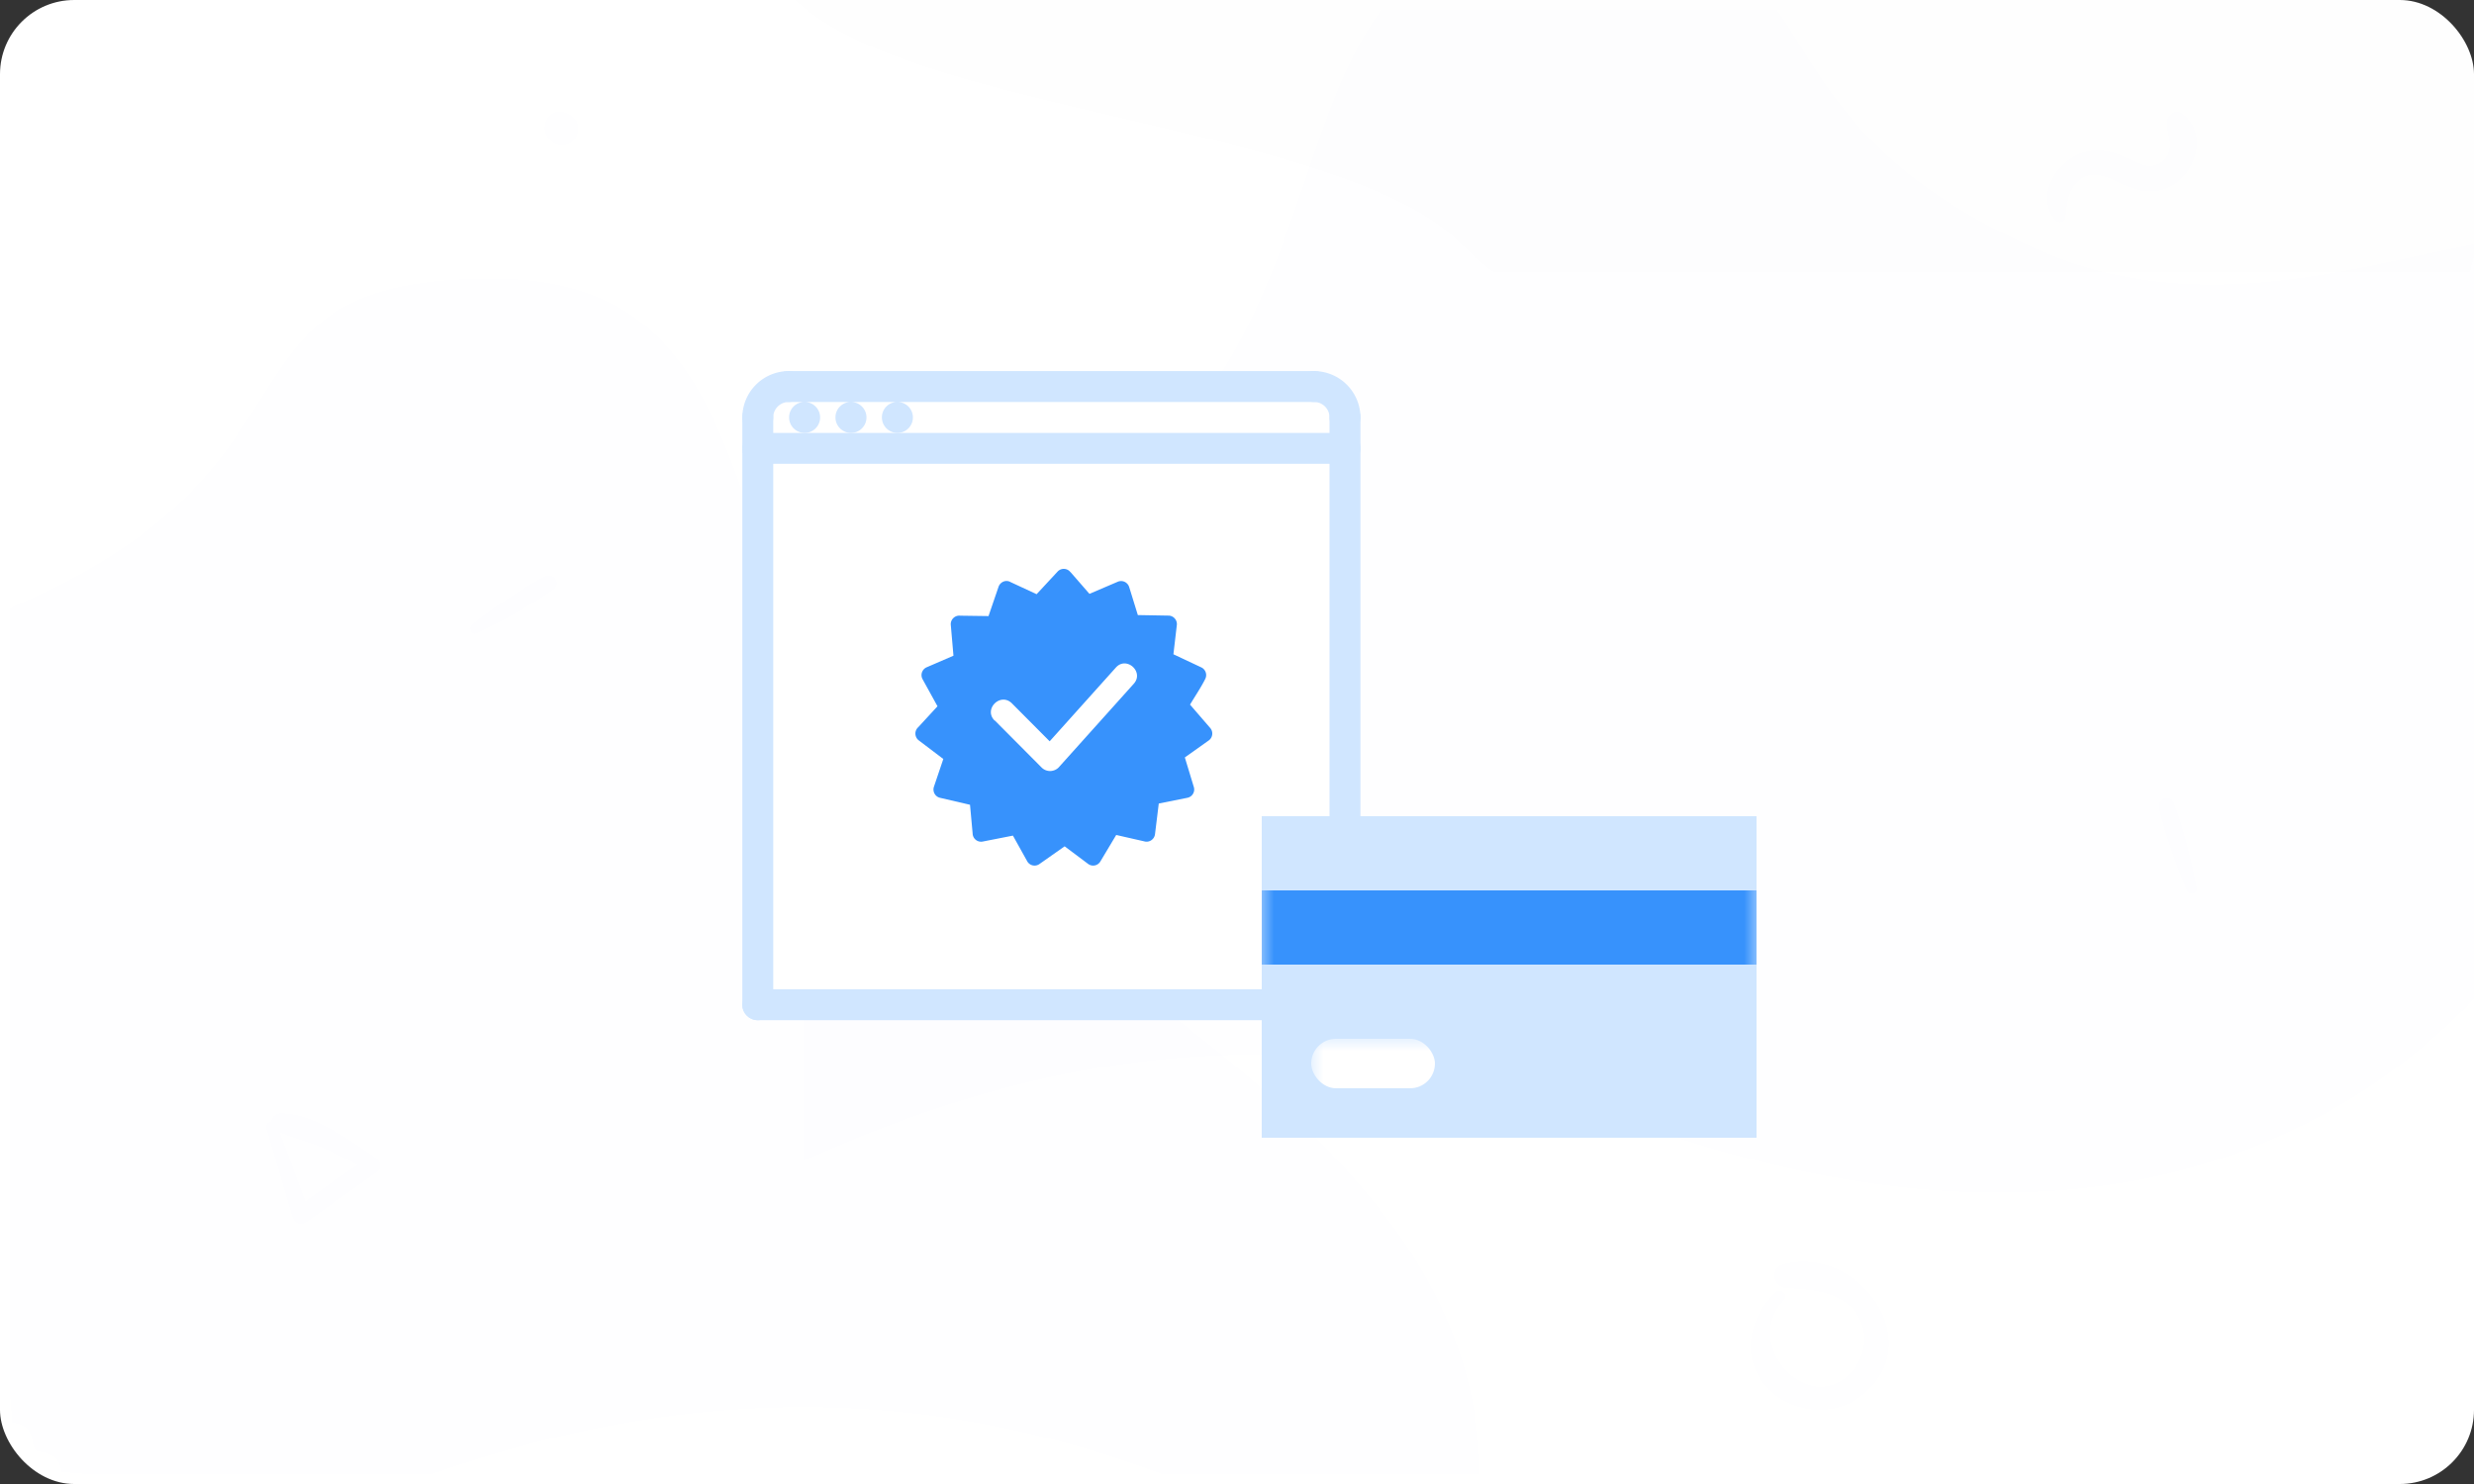 <svg xmlns="http://www.w3.org/2000/svg" xmlns:xlink="http://www.w3.org/1999/xlink" width="100" height="60"><rect width="100%" height="100%" fill="#333333" stroke="none"/><defs><rect id="A" width="100" height="60" rx="3"/><path id="B" d="M0 0h20v13H0z"/></defs><g fill="none" fill-rule="evenodd"><mask id="C" fill="#fff"><use xlink:href="#A"/></mask><use fill="#fff" xlink:href="#A"/><g fill-rule="nonzero"><path fill="#4f2da7" d="M74.975 23.404c8.25 0 22.5 0 25.5-8.25S78.53 7.388 72.725 1.58s-15.17-5.177-24-5.177-7.158-9.734-14.25-8.25-.75 8.918-3 13.427v21.823h43.5z" mask="url(#C)" opacity=".05" transform="rotate(180 65.862 5.702)"/><g fill="#3792fc"><path d="M17.286 59.675c29.448-10.47 42.536 13.088 42.536 0S44.116 40.043 36.263 32.19s-4.416-20.94-16.36-20.94S13.977 18.587.926 24.338s-13.088 45.808 16.36 35.337z" mask="url(#C)" opacity=".05"/><path d="M66.036 45.425c29.448-10.47 42.536 13.088 42.536 0S92.866 25.793 85.013 17.94 80.597-3 68.653-3s-5.926 7.337-18.977 13.088S23.5.926 23.5 17.94s13.088 37.955 42.536 27.485z" mask="url(#C)" opacity=".05" transform="matrix(-1 0 0 1 132.071 0)"/><path d="M19.277 25.617c1.06-.506 2.144-1.1 3.1-1.775.35-.252.005-.742-.363-.548-1.02.535-2.016 1.225-2.925 1.928-.187.14-.052.51.19.394zm69.535 10.3c-.22-1.152-.51-2.35-.93-3.45-.153-.402-.716-.195-.623.213.257 1.124.672 2.26 1.12 3.32.09.215.483.18.43-.083zM23.197 4.744l-.06-.052c-.262-.234-.693-.278-.947 0s-.25.667 0 .947l.052.06c.234.265.72.257.955 0s.28-.706 0-.955zm60.3 4.077c.066-.43.053-.837.29-1.216.48-.752 1.16-.564 1.818-.232.67.338 1.304.54 2.03.226 1.138-.492 1.674-2.21.586-3.018-.35-.263-.7.17-.652.5.066.46.295.972-.1 1.366-.53.53-1.15.085-1.68-.154-.57-.257-1.178-.313-1.764-.075-1.012.41-1.75 1.783-.943 2.71.113.128.385.07.414-.1zm-11.74 43.42c-1.04 1-1.434 2.553-.444 3.756.933 1.132 2.744 1.368 3.91.468 2.82-2.176-.12-6.185-3.16-5.356-.564.153-.423.958.133.987.887.05 1.84.083 2.55.71.763.667.78 1.8.153 2.57-1.658 2.035-4.535-.962-2.794-2.786.224-.228-.116-.568-.348-.348zm-61.008-6.63l1.055 3.593c.088.286.36.378.607.208l2.86-2.036c.176-.14.138-.424-.035-.544-1.076-.738-2.527-1.828-3.893-1.835-.346-.004-.59.487-.236.688.55.318 1.21.43 1.8.674.678.282 1.352.614 1.952 1.04l.04-.593c-1.027.632-1.994 1.34-2.968 2.047l.575.116-1.306-3.508c-.1-.244-.515-.11-.448.148z" mask="url(#C)" opacity=".05"/></g></g><g mask="url(#C)"><g transform="translate(30 15)"><g fill="#fff"><path fill-rule="nonzero" d="M24.363 1.878v1.25H.63v-1.25a1.25 1.25 0 0 1 1.25-1.25h21.23a1.25 1.25 0 0 1 1.25 1.25z"/><path d="M1 3h23v22H1z"/></g><path fill="#3792fc" d="M13.27 8.13l.766.88 1.146-.49c.186-.08.4.023.46.215l.35 1.133 1.243.022c.2.003.358.183.333.383l-.138 1.18 1.127.53c.17.08.244.285.165.456-.154.32-.432.732-.62 1.05l.816.945c.132.153.102.39-.062.505l-.964.685.363 1.196c.06.195-.063.397-.26.436l-1.157.232-.152 1.24c-.026.212-.238.35-.44.288l-1.128-.257-.64 1.07a.34.34 0 0 1-.498.099l-.947-.71-1.02.717a.34.34 0 0 1-.494-.115l-.576-1.035-1.223.24c-.208.04-.4-.116-.406-.327l-.106-1.16-1.212-.282c-.198-.046-.31-.253-.247-.445l.38-1.124-.993-.753c-.17-.13-.182-.383-.025-.528l.783-.85-.603-1.094c-.1-.18-.02-.402.165-.483l1.083-.468-.108-1.246c-.018-.215.164-.393.375-.372l1.15.016.405-1.183c.07-.2.3-.3.484-.192l1.055.49.848-.914a.34.34 0 0 1 .519.022zm-3.07 6c-.454-.456.236-1.15.7-.694l1.528 1.536 2.676-2.982c.428-.478 1.153.177.724.655l-3.004 3.347c-.182.225-.52.244-.724.037l-1.89-1.9z"/><g fill="#d0e6ff" fill-rule="nonzero"><path d="M.63 2.503c-.346 0-.625-.28-.625-.625A1.88 1.88 0 0 1 1.879.003c.346 0 .625.28.625.625s-.28.625-.625.625-.625.28-.625.625-.28.625-.625.625zm23.735 0c-.346 0-.625-.28-.625-.625s-.28-.625-.625-.625-.625-.28-.625-.625.28-.625.625-.625a1.88 1.88 0 0 1 1.875 1.875c0 .346-.28.625-.625.625z"/><path d="M23.114 1.253H1.88c-.346 0-.625-.28-.625-.625s.28-.625.625-.625h21.236c.346 0 .625.28.625.625s-.28.625-.626.625zm-20.59 1.25c-.346 0-.628-.28-.628-.625a.62.62 0 0 1 .621-.625h.007c.345 0 .625.28.625.625s-.28.625-.625.625zm1.874 0c-.346 0-.628-.28-.628-.625a.62.62 0 0 1 .621-.625h.007c.345 0 .625.28.625.625s-.28.625-.625.625zm1.877 0c-.346 0-.628-.28-.628-.625a.62.62 0 0 1 .621-.625h.007c.345 0 .625.28.625.625s-.28.625-.625.625zM.63 26.248c-.346 0-.625-.28-.625-.625V1.878c0-.346.28-.625.625-.625s.625.28.625.625v23.745c0 .346-.28.625-.625.625zm23.735 0c-.346 0-.625-.28-.625-.625V1.878c0-.346.28-.625.625-.625s.625.28.625.625v23.745c0 .346-.28.625-.625.625z"/><path d="M24.364 3.753H.63c-.346 0-.625-.28-.625-.625s.28-.625.625-.625h23.736c.346 0 .625.28.625.625s-.28.625-.626.625zm0 22.495H.63c-.346 0-.625-.28-.625-.625s.28-.625.625-.625h23.736c.346 0 .625.28.625.625s-.28.625-.626.625z"/></g><g transform="translate(21 18)"><mask id="D" fill="#fff"><use xlink:href="#B"/></mask><use fill="#d0e6ff" xlink:href="#B"/><path fill="#3792fc" mask="url(#D)" d="M0 3h20v3H0z"/><rect width="5" height="2" x="2" y="9" fill="#fff" mask="url(#D)" rx="1"/></g></g></g></g></svg>